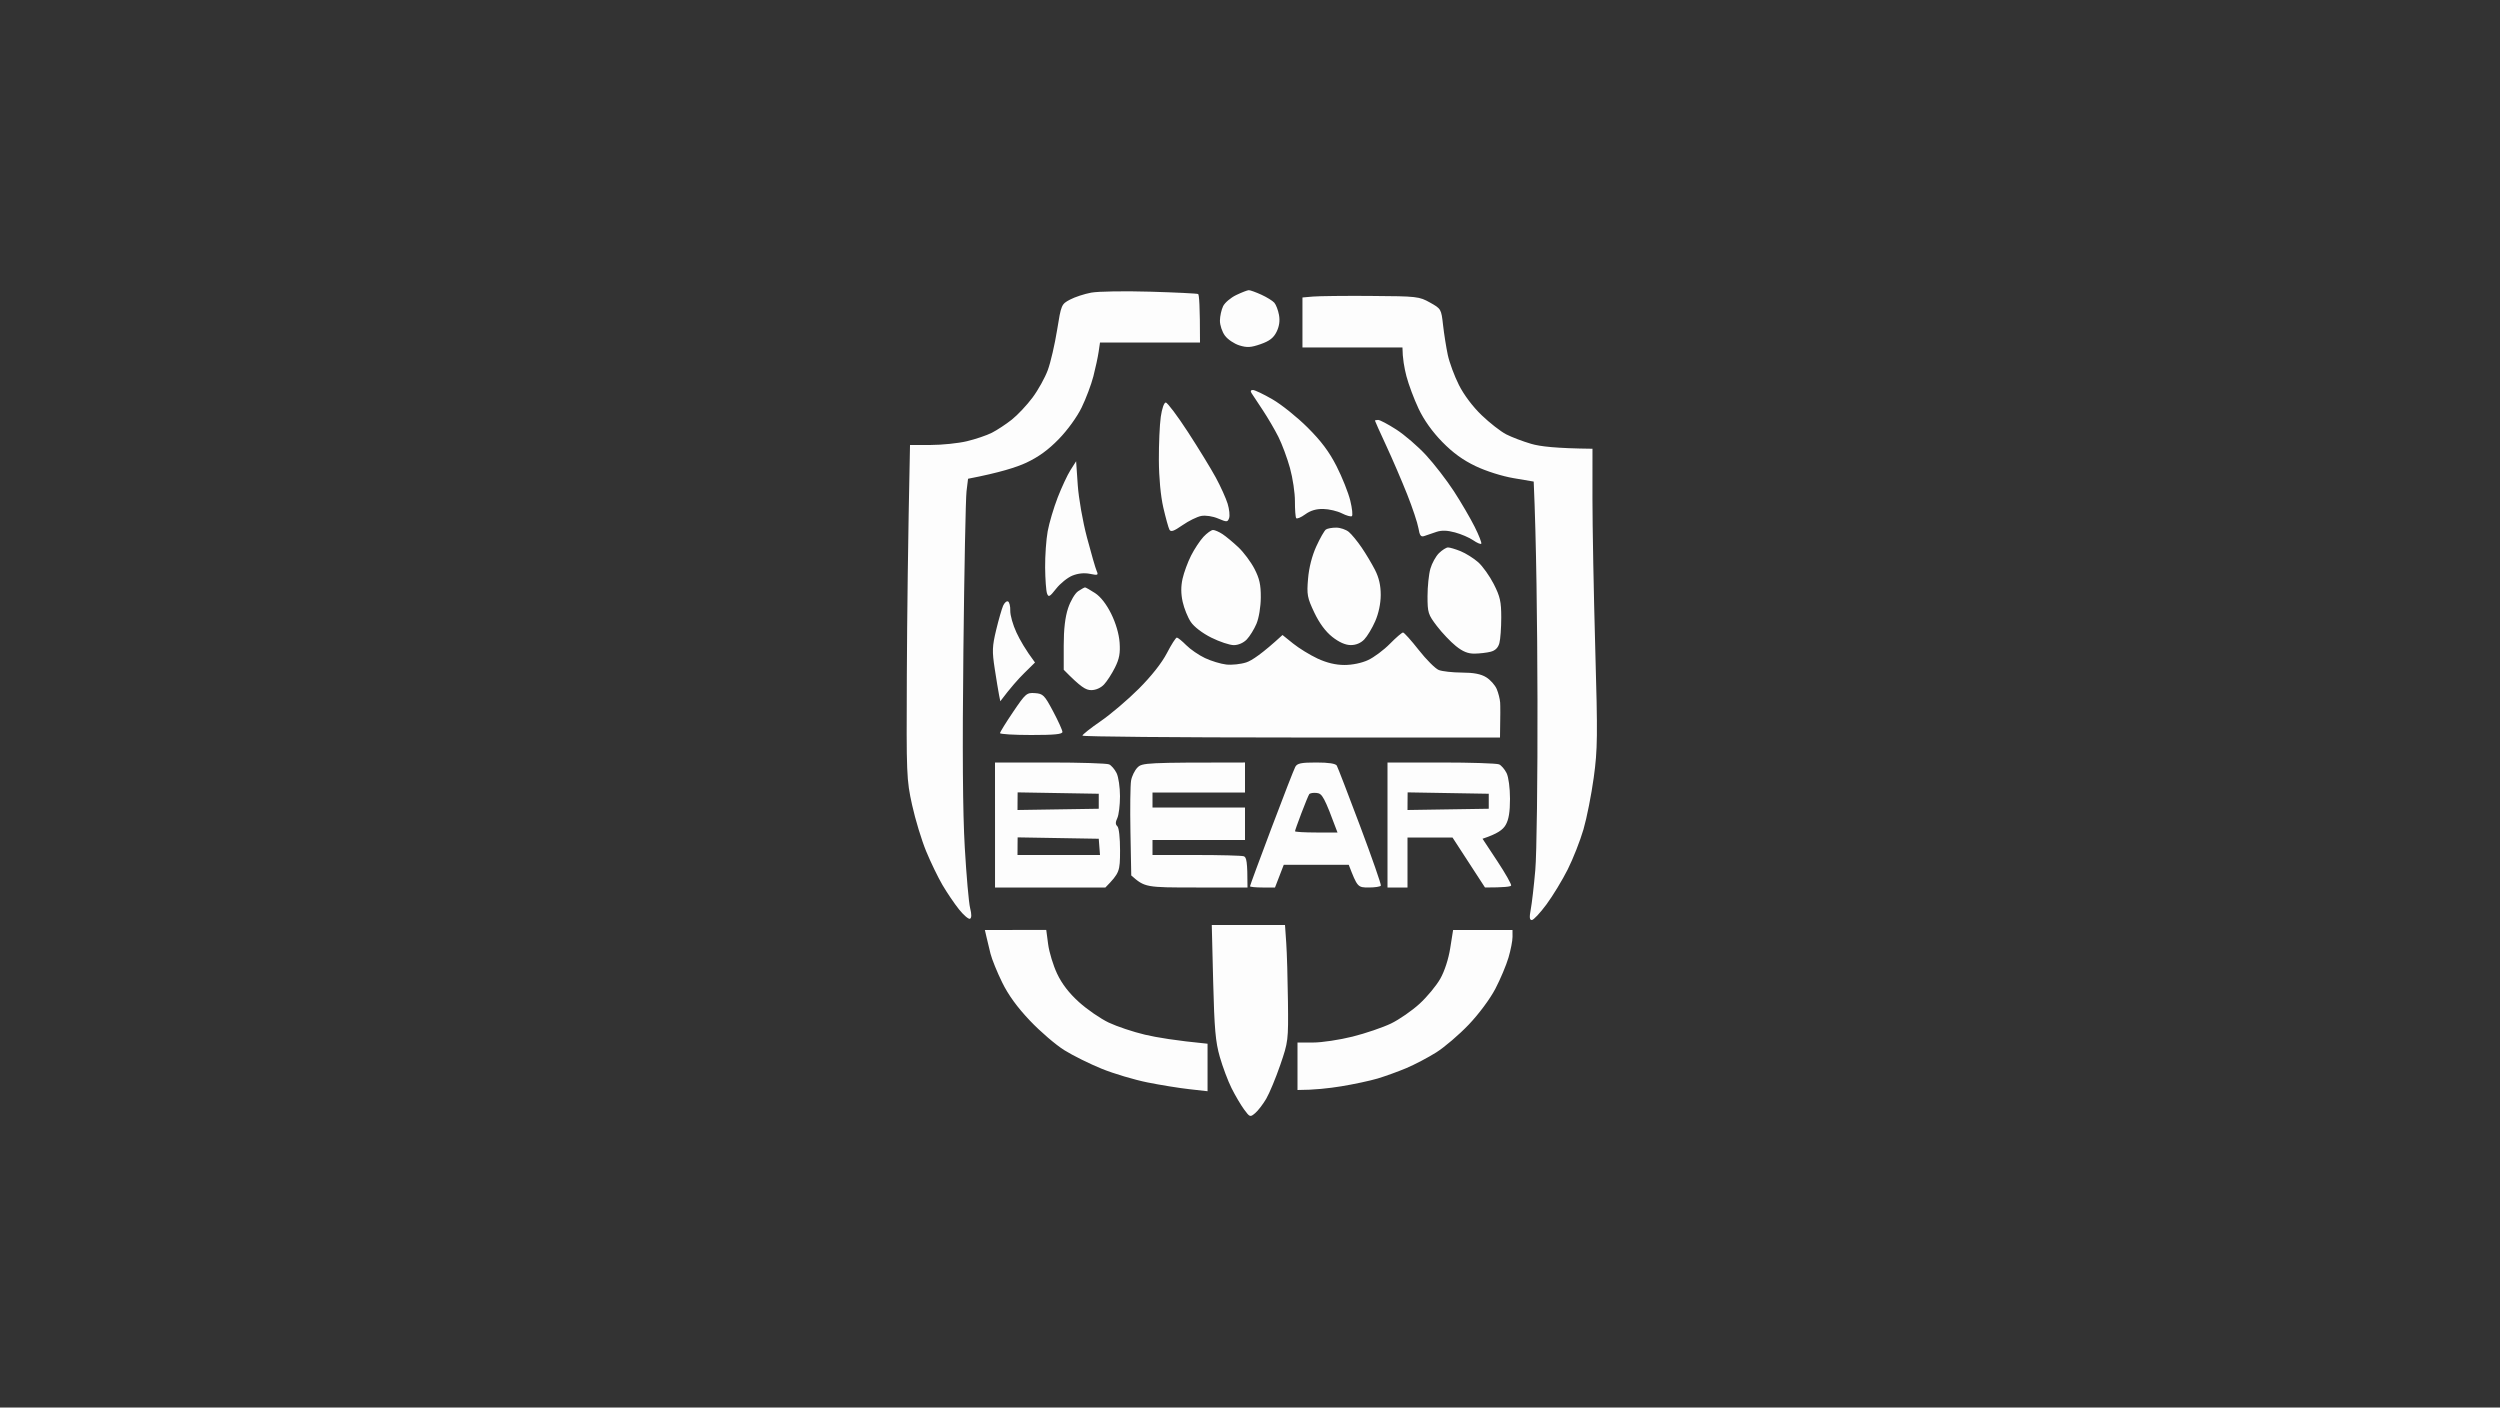 <svg xmlns="http://www.w3.org/2000/svg" viewBox="0 0 1000 563" width="1000" height="563">
	<rect x="0" y="0" width="1000" height="563" fill="#333333" stroke="none"/>
	<style>
		tspan { white-space:pre }
		.shp0 { fill: #fdfdfd } 
	</style>
	<path id="Path 0" class="shp0" d="M460,116.67c10.18,0.3 18.84,0.72 19.25,0.94c0.41,0.22 0.75,4.67 0.75,19.39h-40l-0.55,3.75c-0.3,2.06 -1.24,6.45 -2.09,9.75c-0.85,3.3 -2.96,8.92 -4.7,12.49c-1.85,3.81 -5.64,9.04 -9.16,12.66c-4.19,4.31 -8.11,7.15 -13,9.44c-3.85,1.8 -10.66,3.98 -23.28,6.41l-0.61,5c-0.34,2.75 -0.9,31.32 -1.25,63.5c-0.44,40.31 -0.27,64.87 0.55,79c0.65,11.27 1.61,22.19 2.14,24.25c0.63,2.46 0.61,3.92 -0.05,4.25c-0.55,0.27 -2.53,-1.41 -4.4,-3.75c-1.87,-2.34 -4.84,-6.73 -6.61,-9.75c-1.77,-3.02 -4.71,-9.1 -6.53,-13.5c-1.82,-4.4 -4.35,-12.73 -5.62,-18.5c-2.23,-10.13 -2.3,-11.95 -2.11,-52c0.11,-22.82 0.44,-52.86 1.27,-92l8.25,-0.01c4.54,-0.01 11.06,-0.68 14.5,-1.5c3.44,-0.82 7.94,-2.34 10,-3.39c2.06,-1.05 5.65,-3.41 7.97,-5.25c2.32,-1.84 6.06,-5.82 8.31,-8.85c2.25,-3.03 4.99,-7.97 6.1,-11c1.11,-3.03 2.77,-10.18 3.69,-15.9c1.65,-10.23 1.73,-10.43 5.18,-12.26c1.93,-1.03 5.75,-2.28 8.5,-2.79c2.75,-0.51 13.32,-0.68 23.5,-0.38zM499.5,116.07c0.55,-0.02 2.8,0.79 5,1.79c2.2,1 4.55,2.45 5.23,3.23c0.68,0.77 1.52,2.98 1.87,4.91c0.43,2.34 0.1,4.58 -0.98,6.75c-1.2,2.42 -2.83,3.67 -6.37,4.91c-3.9,1.36 -5.42,1.45 -8.5,0.5c-2.06,-0.64 -4.67,-2.39 -5.78,-3.91c-1.12,-1.51 -2.02,-4.21 -2,-6c0.02,-1.79 0.6,-4.39 1.28,-5.79c0.69,-1.4 3.05,-3.4 5.25,-4.45c2.2,-1.05 4.45,-1.92 5,-1.94zM548.5,118.38c18.34,0.12 19.16,0.21 23.5,2.64c4.44,2.48 4.51,2.61 5.22,9c0.4,3.56 1.26,8.96 1.9,11.98c0.65,3.03 2.65,8.43 4.45,12c2,3.97 5.54,8.68 9.1,12.09c3.2,3.08 7.62,6.52 9.82,7.65c2.2,1.13 6.7,2.84 10,3.8c3.58,1.04 9.73,1.79 24.5,1.96l-0.01,20c0,11 0.5,37.78 1.11,59.5c1.01,35.63 0.95,40.72 -0.59,52c-0.94,6.88 -2.79,16.21 -4.11,20.75c-1.32,4.54 -4.16,11.74 -6.29,16c-2.14,4.26 -5.96,10.56 -8.5,14c-2.54,3.44 -5.18,6.26 -5.86,6.27c-0.93,0.01 -1.04,-1.07 -0.44,-4.25c0.45,-2.35 1.27,-9.44 1.82,-15.77c0.56,-6.34 0.95,-36.85 0.87,-68c-0.08,-31.07 -0.45,-63.45 -1.51,-87.37l-8,-1.36c-4.67,-0.79 -11.02,-2.8 -15.25,-4.82c-5.05,-2.41 -9.1,-5.35 -13.36,-9.71c-3.96,-4.05 -7.28,-8.71 -9.43,-13.25c-1.82,-3.85 -4.01,-9.7 -4.87,-13c-0.86,-3.3 -1.56,-7.24 -1.59,-11.5h-40v-20l4.25,-0.37c2.34,-0.2 12.8,-0.32 23.25,-0.25zM501.15,155.99c0.74,0 4.28,1.68 7.85,3.75c3.58,2.07 9.89,7.13 14.03,11.26c5.47,5.45 8.64,9.69 11.6,15.5c2.24,4.4 4.7,10.57 5.47,13.71c0.77,3.14 1.07,5.95 0.65,6.25c-0.41,0.3 -2.21,-0.21 -4,-1.12c-1.79,-0.91 -5.12,-1.7 -7.42,-1.75c-2.85,-0.06 -5.14,0.62 -7.25,2.16c-1.7,1.24 -3.32,1.91 -3.61,1.5c-0.29,-0.41 -0.51,-3.45 -0.5,-6.75c0.02,-3.3 -0.87,-9.26 -1.97,-13.25c-1.1,-3.99 -3.19,-9.61 -4.64,-12.5c-1.45,-2.89 -4.28,-7.72 -6.29,-10.75c-2.01,-3.03 -4.01,-6.06 -4.46,-6.75c-0.51,-0.79 -0.31,-1.25 0.54,-1.26zM466.31,161.01c0.65,0.01 4.63,5.29 8.83,11.75c4.2,6.46 9.23,14.67 11.17,18.24c1.94,3.57 4.07,8.3 4.75,10.5c0.67,2.2 0.94,4.79 0.58,5.75c-0.6,1.63 -0.89,1.64 -4.39,0.16c-2.17,-0.92 -5.02,-1.35 -6.75,-1.03c-1.65,0.31 -5.02,1.97 -7.5,3.69c-3.49,2.43 -4.66,2.83 -5.23,1.78c-0.4,-0.74 -1.5,-4.73 -2.45,-8.85c-1.06,-4.63 -1.74,-11.9 -1.77,-19c-0.03,-6.32 0.31,-14.09 0.76,-17.25c0.47,-3.32 1.32,-5.75 2,-5.74zM551.25,167.97c0.69,-0.01 3.95,1.71 7.25,3.83c3.3,2.12 8.67,6.74 11.93,10.28c3.26,3.53 8.27,10.02 11.13,14.42c2.86,4.4 6.6,10.81 8.32,14.25c1.72,3.44 2.9,6.47 2.62,6.75c-0.27,0.28 -1.74,-0.36 -3.25,-1.41c-1.51,-1.05 -4.77,-2.45 -7.25,-3.12c-3.19,-0.86 -5.38,-0.91 -7.5,-0.19c-1.65,0.56 -3.79,1.29 -4.75,1.62c-1.4,0.48 -1.88,-0.14 -2.38,-3.15c-0.35,-2.06 -2.37,-8.14 -4.5,-13.5c-2.13,-5.36 -5.9,-14.14 -8.39,-19.5c-2.49,-5.36 -4.51,-9.86 -4.5,-10c0.01,-0.14 0.58,-0.26 1.27,-0.28zM430.45,184.5l0.65,9.5c0.37,5.33 1.98,14.54 3.69,21c1.67,6.32 3.41,12.34 3.87,13.38c0.76,1.7 0.51,1.81 -2.67,1.16c-2.25,-0.46 -4.75,-0.21 -7,0.69c-1.93,0.77 -4.85,3.12 -6.5,5.21c-2.63,3.34 -3.08,3.58 -3.68,1.94c-0.37,-1.03 -0.71,-5.7 -0.76,-10.37c-0.04,-4.68 0.42,-11.2 1.02,-14.5c0.6,-3.3 2.4,-9.37 4,-13.5c1.6,-4.12 3.91,-9.07 5.14,-11M534.5,211.05c1.65,0.01 3.92,0.79 5.04,1.73c1.12,0.94 3.42,3.74 5.11,6.22c1.69,2.47 4.11,6.53 5.37,9c1.58,3.1 2.28,6.21 2.27,10c-0.01,3.42 -0.85,7.39 -2.21,10.5c-1.2,2.75 -3.17,6.02 -4.38,7.28c-1.41,1.47 -3.35,2.27 -5.44,2.25c-2.13,-0.02 -4.67,-1.15 -7.36,-3.28c-2.7,-2.14 -5.16,-5.48 -7.19,-9.75c-2.81,-5.94 -3.03,-7.11 -2.49,-13.5c0.37,-4.44 1.58,-9.18 3.31,-12.97c1.5,-3.28 3.23,-6.31 3.85,-6.73c0.62,-0.42 2.48,-0.76 4.13,-0.75zM485.2,211.99c0.71,0 2.42,0.74 3.8,1.65c1.38,0.91 4.23,3.28 6.34,5.26c2.11,1.98 5,5.85 6.43,8.6c2.03,3.92 2.58,6.4 2.55,11.5c-0.03,3.76 -0.76,8.19 -1.73,10.5c-0.93,2.2 -2.68,5.02 -3.88,6.28c-1.33,1.38 -3.38,2.27 -5.19,2.27c-1.65,0 -5.7,-1.35 -9,-3c-3.57,-1.78 -6.89,-4.32 -8.2,-6.27c-1.21,-1.8 -2.67,-5.41 -3.25,-8.03c-0.72,-3.23 -0.73,-6.19 -0.05,-9.25c0.55,-2.47 2.08,-6.64 3.4,-9.25c1.32,-2.61 3.55,-5.99 4.95,-7.5c1.41,-1.51 3.14,-2.75 3.85,-2.76zM579.2,218.98c0.71,-0.01 2.98,0.66 5.05,1.5c2.06,0.84 5.21,2.82 7,4.39c1.79,1.58 4.6,5.52 6.25,8.75c2.54,4.99 3,7.02 3,13.38c0,4.13 -0.34,8.74 -0.75,10.25c-0.51,1.86 -1.64,2.98 -3.5,3.45c-1.51,0.39 -4.4,0.72 -6.41,0.75c-2.64,0.04 -4.73,-0.81 -7.5,-3.04c-2.11,-1.7 -5.53,-5.3 -7.59,-8c-3.5,-4.59 -3.74,-5.36 -3.74,-11.91c0,-3.85 0.51,-8.8 1.14,-11c0.63,-2.2 2.18,-5.01 3.45,-6.25c1.27,-1.24 2.89,-2.26 3.6,-2.27zM434,234.96c0.27,-0.01 2.07,1 4,2.26c2.25,1.46 4.56,4.43 6.47,8.28c1.85,3.74 3.12,8.07 3.37,11.5c0.31,4.25 -0.11,6.52 -1.84,10c-1.23,2.48 -3.2,5.52 -4.37,6.78c-1.31,1.39 -3.3,2.27 -5.14,2.27c-2.18,-0.01 -4.1,-1.12 -11,-8.14l0,-9.7c0,-6.57 0.57,-11.4 1.75,-14.95c0.97,-2.9 2.76,-5.93 4,-6.76c1.24,-0.83 2.48,-1.52 2.75,-1.53zM403.23,240.59c0.54,0.29 0.94,1.96 0.88,3.72c-0.05,1.76 1.06,5.67 2.47,8.69c1.41,3.02 3.65,6.96 7.42,12l-4.31,4.25c-2.37,2.34 -5.49,5.82 -9.57,11.25l-0.5,-2.5c-0.28,-1.37 -1.05,-6.1 -1.73,-10.5c-1.08,-7.03 -1.01,-8.91 0.57,-15.5c0.99,-4.12 2.25,-8.5 2.79,-9.72c0.55,-1.22 1.43,-1.98 1.97,-1.69zM561.21,253c0.44,0 3.27,3.15 6.29,7c3.02,3.85 6.63,7.45 8,8c1.38,0.55 5.54,1.01 9.25,1.03c4.79,0.02 7.62,0.57 9.75,1.89c1.65,1.02 3.54,3.14 4.2,4.72c0.66,1.57 1.27,3.99 1.36,5.36c0.09,1.38 0.11,5.09 -0.06,14h-83.5c-45.93,0 -83.51,-0.34 -83.53,-0.75c-0.01,-0.41 3.25,-2.99 7.25,-5.74c4,-2.74 10.88,-8.59 15.29,-13c5.04,-5.04 9.21,-10.33 11.25,-14.26c1.78,-3.44 3.57,-6.24 3.99,-6.22c0.41,0.02 2.1,1.39 3.75,3.05c1.65,1.66 5.02,3.98 7.5,5.15c2.48,1.17 6.3,2.33 8.5,2.58c2.2,0.25 5.8,-0.13 8,-0.85c2.2,-0.71 6.36,-3.47 14.5,-10.96l4.25,3.42c2.34,1.88 6.73,4.58 9.75,5.99c3.69,1.72 7.23,2.57 10.75,2.58c3.15,0.01 6.95,-0.78 9.5,-1.97c2.34,-1.09 6.26,-4.01 8.71,-6.5c2.45,-2.49 4.81,-4.52 5.25,-4.52zM414,277.25c3.23,0.23 3.78,0.78 7.22,7.25c2.05,3.85 3.73,7.56 3.75,8.25c0.02,0.94 -3.12,1.25 -12.47,1.25c-6.87,0 -12.5,-0.34 -12.49,-0.75c0,-0.41 2.37,-4.24 5.25,-8.5c5,-7.38 5.41,-7.74 8.74,-7.5zM398,305h22c12.1,0 22.74,0.34 23.64,0.75c0.9,0.41 2.25,1.99 3,3.5c0.75,1.51 1.36,5.68 1.36,9.25c0,3.57 -0.49,7.51 -1.08,8.75c-0.78,1.62 -0.78,2.53 0.02,3.25c0.64,0.58 1.09,4.64 1.08,9.75c-0.02,8.31 -0.16,8.9 -5.86,14.75h-44.15v-25M407.02,320.48l-0.02,3.52l32.5,-0.5v-6l-32.45,-0.55M407.02,338.48l-0.02,3.52h33l-0.5,-6.5l-32.45,-0.55M498,305v12h-37v6h37v13h-37v6h17.5c9.63,0 18.18,0.23 19,0.5c1.11,0.37 1.5,2.06 1.5,12.5h-20.5c-20.24,0 -20.54,-0.03 -26,-4.82l-0.32,-17.34c-0.17,-9.54 -0.06,-18.8 0.25,-20.59c0.31,-1.79 1.47,-4.15 2.57,-5.25c1.87,-1.87 3.33,-2 43,-2zM526.53,305c4.93,0 7.72,0.43 8.19,1.25c0.39,0.69 4.6,11.6 9.35,24.25c4.75,12.65 8.47,23.34 8.28,23.75c-0.19,0.41 -2.37,0.75 -4.85,0.75c-4.41,0 -4.53,-0.09 -8,-9.07h-26l-3.5,9.07h-5c-2.75,0 -5,-0.23 -5,-0.5c0,-0.27 3.86,-10.74 8.58,-23.25c4.72,-12.51 9.01,-23.54 9.53,-24.5c0.77,-1.43 2.33,-1.75 8.42,-1.75zM520.57,325.25c-1.41,3.71 -2.57,6.98 -2.57,7.25c0,0.27 3.83,0.5 8.5,0.5h8.5c-5.32,-14.35 -6.12,-15.55 -8.26,-15.81c-1.38,-0.17 -2.76,0.06 -3.06,0.5c-0.3,0.44 -1.7,3.84 -3.11,7.56zM555,305h21.5c11.83,0 22.24,0.34 23.14,0.75c0.9,0.41 2.25,1.99 3,3.5c0.78,1.58 1.36,5.95 1.36,10.25c0,5.33 -0.51,8.37 -1.75,10.51c-1.09,1.87 -3.17,3.48 -9.24,5.49l5.94,9c3.27,4.95 5.74,9.34 5.5,9.75c-0.25,0.41 -2.7,0.75 -10.45,0.75l-13,-20h-18v20h-8v-25M563.02,320.48l-0.02,3.52l32.5,-0.5v-6l-32.45,-0.55M484.71,370h29.29l0.5,7.25c0.28,3.99 0.58,14.45 0.68,23.25c0.18,15.68 0.12,16.19 -3.08,25.5c-1.8,5.23 -4.32,11.3 -5.61,13.5c-1.29,2.2 -3.28,4.79 -4.42,5.75c-2.01,1.7 -2.15,1.65 -4.46,-1.5c-1.31,-1.79 -3.56,-5.61 -5,-8.5c-1.44,-2.89 -3.55,-8.51 -4.69,-12.5c-1.72,-6 -2.17,-11.16 -2.65,-30M393.95,372l24.55,-0.03l0.76,5.76c0.42,3.17 2.03,8.46 3.59,11.76c1.91,4.05 4.75,7.74 8.74,11.35c3.25,2.94 8.61,6.63 11.91,8.2c3.3,1.56 9.82,3.74 14.5,4.84c4.68,1.1 12.22,2.36 25.02,3.61l0,19l-7.26,-0.81c-3.99,-0.44 -11.54,-1.66 -16.76,-2.71c-5.23,-1.05 -13.44,-3.49 -18.25,-5.44c-4.81,-1.95 -11.56,-5.29 -15,-7.44c-3.44,-2.14 -9.62,-7.45 -13.75,-11.8c-5.1,-5.37 -8.67,-10.28 -11.15,-15.35c-2.01,-4.1 -4.1,-9.25 -4.65,-11.45c-0.55,-2.2 -1.28,-5.24 -1.62,-6.75M581.24,372h23.76l0.01,2.75c0.01,1.51 -0.71,5.23 -1.6,8.25c-0.88,3.02 -3.25,8.65 -5.26,12.5c-2.13,4.07 -6.58,10.07 -10.65,14.34c-3.85,4.04 -9.7,9.04 -13,11.12c-3.3,2.08 -8.7,4.91 -12,6.3c-3.3,1.39 -8.48,3.26 -11.5,4.16c-3.02,0.9 -9.55,2.29 -14.5,3.1c-4.95,0.81 -10.91,1.47 -17.5,1.48v-19l6.25,0.01c3.44,0.01 10.52,-1.06 15.75,-2.36c5.23,-1.31 12.17,-3.68 15.44,-5.26c3.27,-1.59 8.39,-5.14 11.39,-7.89c3,-2.75 6.72,-7.25 8.28,-10c1.71,-3.01 3.29,-7.88 3.98,-12.25" />
</svg>